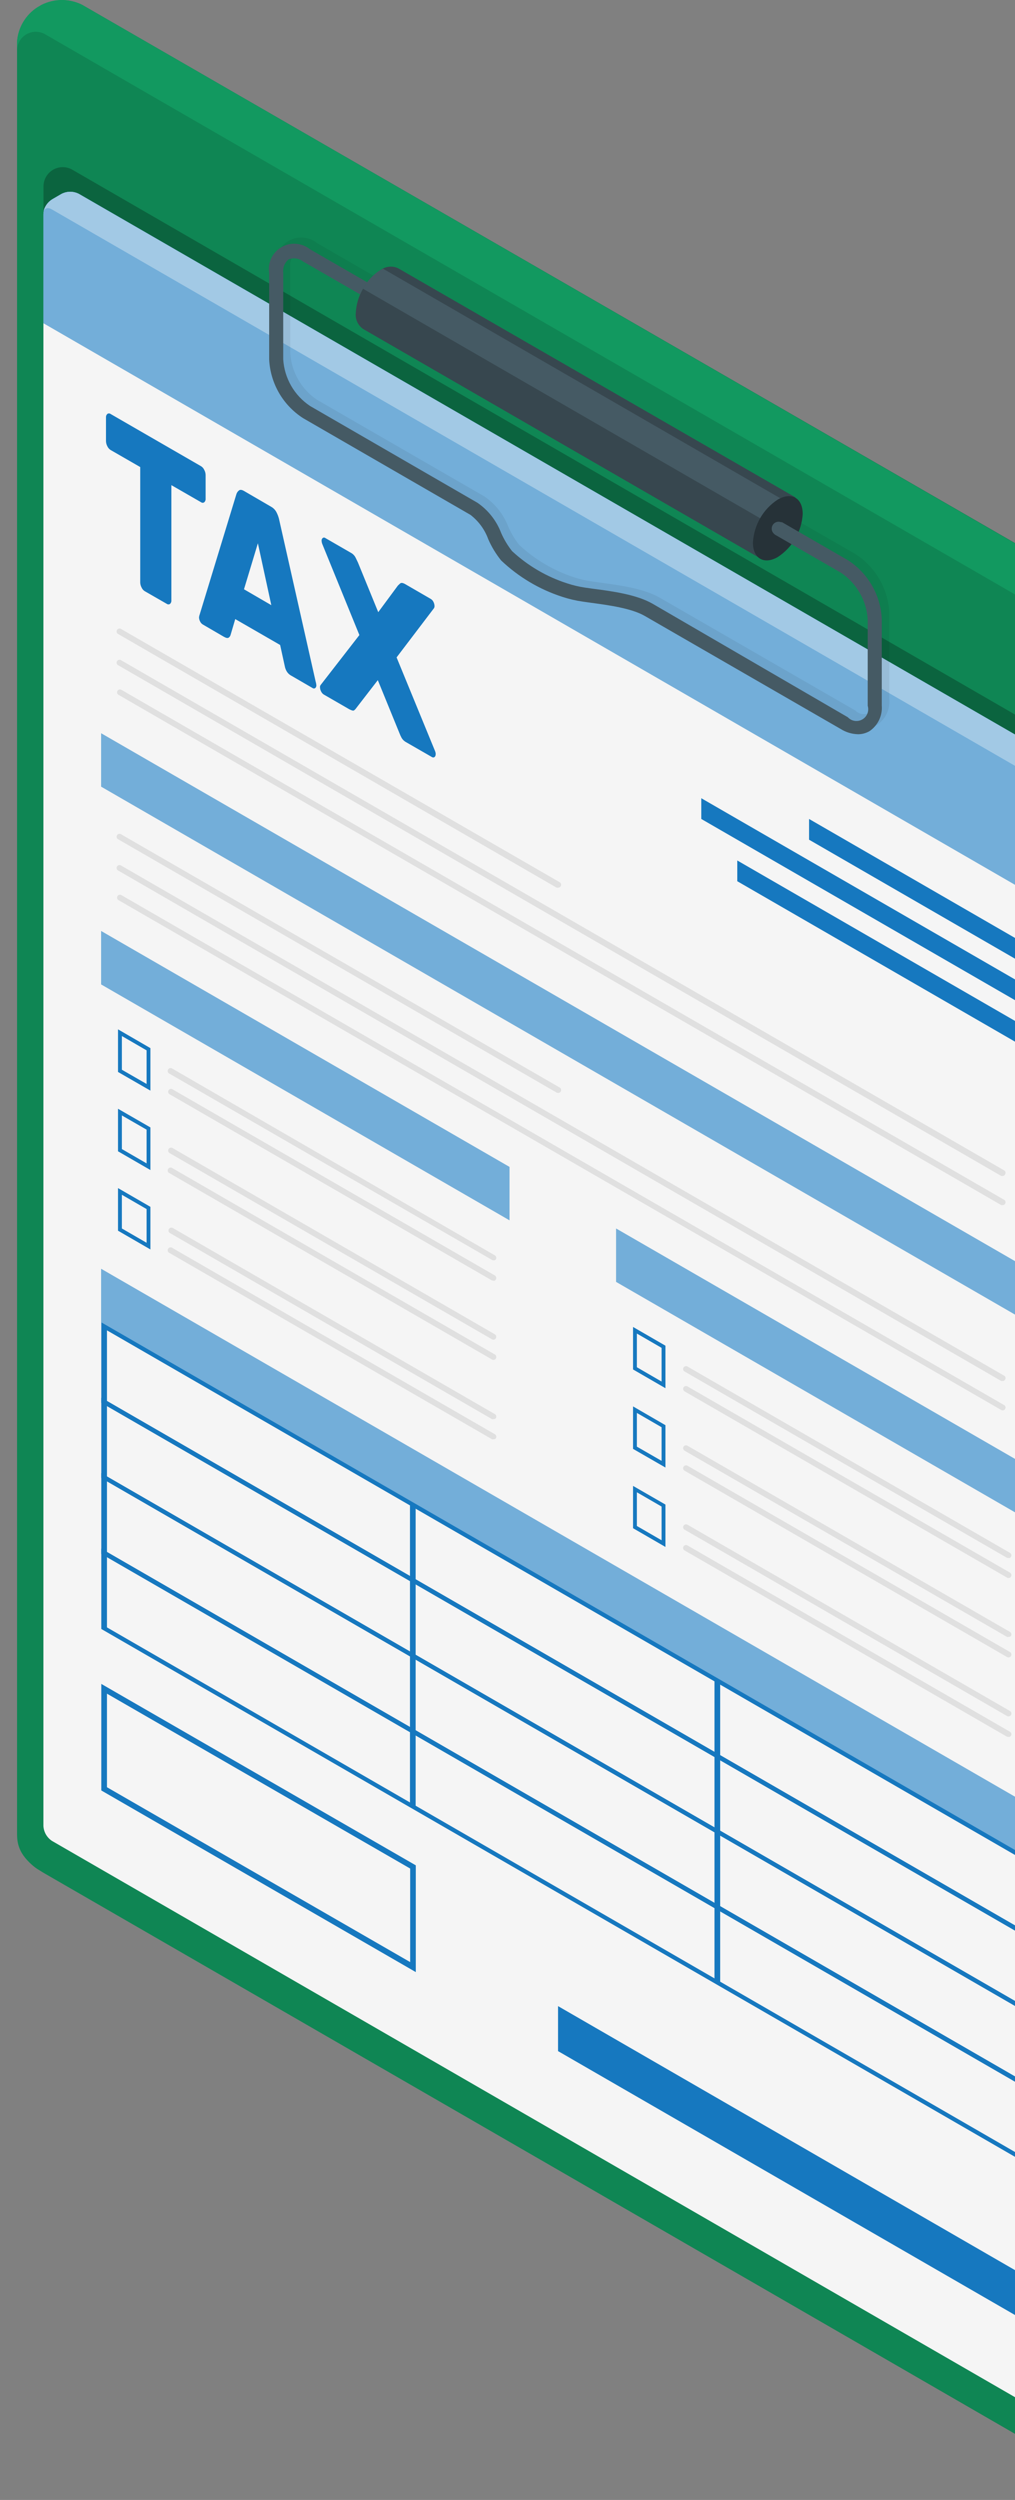 <svg width="26" height="64" viewBox="0 0 26 64" fill="none" xmlns="http://www.w3.org/2000/svg">
<rect x="0" y="0" width="26" height="64" fill="#808080" stroke="none"/>
<path d="M2.103 0.124L29.863 16.132C30.015 16.23 30.14 16.363 30.23 16.52C30.32 16.676 30.372 16.851 30.382 17.031V62.919C30.372 63.099 30.32 63.274 30.23 63.43C30.14 63.586 30.014 63.719 29.863 63.817L29.758 63.876C29.596 63.957 29.418 64 29.238 64C29.057 64 28.879 63.957 28.718 63.876L0.957 47.846C0.807 47.747 0.681 47.614 0.591 47.458C0.501 47.302 0.449 47.127 0.439 46.946V1.081C0.449 0.902 0.502 0.729 0.592 0.575C0.682 0.421 0.807 0.29 0.957 0.193L1.063 0.132C1.224 0.05 1.402 0.006 1.582 0.005C1.763 0.003 1.941 0.044 2.103 0.124Z" fill="#16BF78"/>
<path opacity="0.45" d="M2.103 0.124L29.863 16.132C30.015 16.23 30.14 16.363 30.23 16.52C30.32 16.676 30.372 16.851 30.382 17.031V62.919C30.372 63.099 30.32 63.274 30.23 63.43C30.14 63.586 30.014 63.719 29.863 63.817L29.758 63.876C29.596 63.957 29.418 64 29.238 64C29.057 64 28.879 63.957 28.718 63.876L0.957 47.846C0.807 47.747 0.681 47.614 0.591 47.458C0.501 47.302 0.449 47.127 0.439 46.946V1.081C0.449 0.902 0.502 0.729 0.592 0.575C0.682 0.421 0.807 0.29 0.957 0.193L1.063 0.132C1.224 0.05 1.402 0.006 1.582 0.005C1.763 0.003 1.941 0.044 2.103 0.124Z" fill="black"/>
<path d="M0.439 46.993C0.439 47.449 0.758 47.74 1.155 47.968L28.52 63.756C28.915 63.986 29.237 63.8 29.237 63.349V17.912C29.237 17.661 29.171 17.415 29.046 17.198C28.921 16.98 28.74 16.8 28.523 16.675L1.157 0.871C1.085 0.829 1.003 0.807 0.919 0.806C0.836 0.806 0.754 0.827 0.681 0.868C0.608 0.91 0.548 0.969 0.505 1.041C0.463 1.113 0.44 1.194 0.439 1.278V46.993Z" fill="#16BF78"/>
<path opacity="0.3" d="M0.439 46.993C0.439 47.449 0.758 47.74 1.155 47.968L28.52 63.756C28.915 63.986 29.237 63.8 29.237 63.349V17.912C29.237 17.661 29.171 17.415 29.046 17.198C28.921 16.98 28.74 16.8 28.523 16.675L1.157 0.871C1.085 0.829 1.003 0.807 0.919 0.806C0.836 0.806 0.754 0.827 0.681 0.868C0.608 0.91 0.548 0.969 0.505 1.041C0.463 1.113 0.44 1.194 0.439 1.278V46.993Z" fill="black"/>
<path d="M0.436 1.081V1.284C0.438 1.201 0.461 1.119 0.504 1.047C0.547 0.975 0.608 0.916 0.68 0.875C0.753 0.834 0.835 0.812 0.919 0.813C1.002 0.813 1.084 0.835 1.157 0.877L28.523 16.675C28.74 16.799 28.921 16.98 29.045 17.198C29.046 17.203 29.046 17.208 29.045 17.212L30.23 16.529C30.141 16.367 30.012 16.231 29.855 16.134L2.103 0.124C1.942 0.043 1.764 0 1.583 0C1.402 0 1.224 0.043 1.063 0.124L0.959 0.185C0.808 0.282 0.681 0.414 0.59 0.57C0.499 0.726 0.446 0.901 0.436 1.081Z" fill="#16BF78"/>
<path opacity="0.2" d="M0.436 1.081V1.284C0.438 1.201 0.461 1.119 0.504 1.047C0.547 0.975 0.608 0.916 0.68 0.875C0.753 0.834 0.835 0.812 0.919 0.813C1.002 0.813 1.084 0.835 1.157 0.877L28.523 16.675C28.74 16.799 28.921 16.98 29.045 17.198C29.046 17.203 29.046 17.208 29.045 17.212L30.23 16.529C30.141 16.367 30.012 16.231 29.855 16.134L2.103 0.124C1.942 0.043 1.764 0 1.583 0C1.402 0 1.224 0.043 1.063 0.124L0.959 0.185C0.808 0.282 0.681 0.414 0.59 0.57C0.499 0.726 0.446 0.901 0.436 1.081Z" fill="black"/>
<path opacity="0.25" d="M1.112 45.925C1.112 46.395 1.442 46.694 1.851 46.93L27.715 61.861C28.122 62.097 28.453 61.906 28.453 61.434V20.559C28.453 20.301 28.386 20.048 28.257 19.824C28.128 19.601 27.942 19.415 27.719 19.286L1.855 4.346C1.78 4.303 1.695 4.279 1.608 4.279C1.521 4.279 1.436 4.302 1.36 4.345C1.285 4.389 1.223 4.451 1.18 4.526C1.136 4.602 1.114 4.687 1.114 4.774V45.925H1.112Z" fill="black"/>
<path d="M27.788 19.841L2.02 4.963C1.951 4.929 1.875 4.911 1.799 4.911C1.722 4.911 1.647 4.929 1.578 4.963L1.33 5.107C1.267 5.149 1.214 5.204 1.176 5.27C1.138 5.335 1.116 5.408 1.112 5.484V46.747C1.116 46.824 1.139 46.898 1.177 46.965C1.216 47.031 1.269 47.088 1.334 47.13L27.102 62.006C27.171 62.041 27.246 62.059 27.323 62.059C27.4 62.059 27.475 62.041 27.544 62.006L27.792 61.863C27.856 61.821 27.909 61.765 27.948 61.698C27.986 61.632 28.008 61.557 28.012 61.481V20.224C28.007 20.147 27.985 20.072 27.946 20.006C27.907 19.939 27.853 19.883 27.788 19.841Z" fill="#F5F5F5"/>
<path d="M1.33 5.107L1.578 4.963C1.647 4.929 1.722 4.911 1.799 4.911C1.875 4.911 1.951 4.929 2.02 4.963L27.788 19.841C27.852 19.883 27.905 19.94 27.943 20.006C27.982 20.073 28.004 20.147 28.008 20.224V23.005L27.318 23.412L1.112 8.274V5.484C1.116 5.408 1.138 5.335 1.176 5.27C1.214 5.204 1.267 5.149 1.33 5.107Z" fill="#1678BF"/>
<path opacity="0.4" d="M1.33 5.107L1.578 4.963C1.647 4.929 1.722 4.911 1.799 4.911C1.875 4.911 1.951 4.929 2.02 4.963L27.788 19.841C27.852 19.883 27.905 19.94 27.943 20.006C27.982 20.073 28.004 20.147 28.008 20.224V23.005L27.318 23.412L1.112 8.274V5.484C1.116 5.408 1.138 5.335 1.176 5.27C1.214 5.204 1.267 5.149 1.33 5.107Z" fill="white"/>
<path d="M1.112 5.423C1.141 5.333 1.224 5.303 1.326 5.362L27.094 20.24C27.16 20.28 27.214 20.337 27.251 20.405L27.939 19.998C27.902 19.93 27.849 19.873 27.784 19.833L2.018 4.963C1.95 4.928 1.874 4.909 1.798 4.909C1.721 4.909 1.646 4.928 1.578 4.963L1.33 5.107C1.274 5.143 1.226 5.189 1.189 5.243C1.151 5.297 1.125 5.358 1.112 5.423Z" fill="#1678BF"/>
<path opacity="0.6" d="M1.112 5.423C1.141 5.333 1.224 5.303 1.326 5.362L27.094 20.24C27.16 20.28 27.214 20.337 27.251 20.405L27.939 19.998C27.902 19.93 27.849 19.873 27.784 19.833L2.018 4.963C1.95 4.928 1.874 4.909 1.798 4.909C1.721 4.909 1.646 4.928 1.578 4.963L1.33 5.107C1.274 5.143 1.226 5.189 1.189 5.243C1.151 5.297 1.125 5.358 1.112 5.423Z" fill="white"/>
<path d="M26.244 24.153L20.725 20.966V21.497L26.244 24.684V24.153Z" fill="#1678BF"/>
<path d="M26.244 25.215L17.964 20.435V20.966L26.244 25.746V25.215Z" fill="#1678BF"/>
<path d="M26.244 26.277L18.886 22.029V22.56L26.244 26.808V26.277Z" fill="#1678BF"/>
<path d="M5.151 11.936C5.187 11.959 5.215 11.991 5.232 12.03C5.254 12.069 5.266 12.113 5.267 12.158V12.768C5.269 12.785 5.266 12.802 5.26 12.817C5.254 12.833 5.245 12.847 5.232 12.858C5.221 12.867 5.206 12.872 5.192 12.872C5.177 12.872 5.163 12.867 5.151 12.858L4.39 12.42V15.371C4.392 15.387 4.389 15.404 4.383 15.42C4.377 15.435 4.368 15.449 4.355 15.46C4.344 15.469 4.329 15.473 4.315 15.473C4.3 15.473 4.286 15.469 4.274 15.46L3.708 15.135C3.672 15.113 3.644 15.08 3.627 15.041C3.605 15.001 3.593 14.957 3.592 14.911V11.957L2.831 11.519C2.796 11.496 2.768 11.464 2.75 11.425C2.728 11.385 2.717 11.341 2.715 11.295V10.685C2.714 10.668 2.716 10.652 2.722 10.637C2.728 10.622 2.738 10.608 2.75 10.597C2.762 10.588 2.776 10.584 2.791 10.584C2.805 10.584 2.82 10.588 2.831 10.597L5.151 11.936Z" fill="#1678BF"/>
<path d="M6.95 12.976C7.006 13.008 7.052 13.056 7.082 13.114C7.109 13.166 7.13 13.22 7.145 13.277L8.085 17.446C8.095 17.477 8.101 17.509 8.104 17.542C8.105 17.555 8.103 17.569 8.098 17.582C8.093 17.595 8.085 17.606 8.075 17.615C8.065 17.622 8.054 17.626 8.041 17.626C8.029 17.626 8.018 17.622 8.008 17.615L7.465 17.3C7.412 17.273 7.369 17.231 7.34 17.18C7.319 17.142 7.304 17.102 7.296 17.06L7.176 16.512L6.026 15.849L5.906 16.256C5.899 16.283 5.882 16.307 5.859 16.323C5.835 16.341 5.794 16.335 5.737 16.303L5.194 15.987C5.165 15.969 5.141 15.943 5.127 15.912C5.109 15.88 5.099 15.843 5.098 15.806C5.1 15.78 5.106 15.754 5.116 15.729L6.057 12.646C6.069 12.611 6.091 12.58 6.12 12.557C6.15 12.532 6.193 12.536 6.25 12.569L6.95 12.976ZM6.25 15.086L6.95 15.493L6.606 13.908L6.25 15.086Z" fill="#1678BF"/>
<path d="M9.678 17.412L9.125 18.128C9.11 18.151 9.09 18.171 9.068 18.187C9.046 18.201 9.007 18.187 8.948 18.158L8.293 17.78C8.263 17.761 8.24 17.734 8.226 17.703C8.208 17.67 8.198 17.634 8.197 17.597C8.197 17.597 8.197 17.583 8.197 17.572C8.2 17.562 8.204 17.552 8.209 17.542L9.206 16.258L8.252 13.918C8.244 13.895 8.239 13.871 8.238 13.847C8.237 13.833 8.238 13.819 8.243 13.807C8.248 13.794 8.256 13.783 8.266 13.774C8.276 13.766 8.288 13.762 8.3 13.762C8.312 13.762 8.324 13.766 8.333 13.774L8.985 14.15C9.04 14.179 9.084 14.224 9.111 14.28L9.168 14.398L9.689 15.672L10.193 14.99C10.205 14.978 10.224 14.96 10.25 14.937C10.277 14.915 10.317 14.919 10.376 14.952L11.036 15.334C11.065 15.352 11.089 15.378 11.103 15.409C11.12 15.442 11.13 15.478 11.131 15.515C11.131 15.534 11.127 15.553 11.117 15.57L10.159 16.83L11.148 19.237C11.152 19.251 11.156 19.265 11.16 19.28C11.16 19.292 11.16 19.3 11.16 19.308C11.161 19.322 11.159 19.335 11.154 19.348C11.149 19.361 11.141 19.372 11.131 19.381C11.121 19.388 11.11 19.392 11.098 19.392C11.086 19.392 11.074 19.388 11.064 19.381L10.407 19.003C10.358 18.978 10.317 18.94 10.289 18.893C10.267 18.853 10.248 18.811 10.232 18.769L9.678 17.412Z" fill="#1678BF"/>
<path d="M26.244 46.139L2.591 32.483V33.849L26.244 47.504V46.139Z" fill="#1678BF"/>
<path opacity="0.4" d="M26.244 46.139L2.591 32.483V33.849L26.244 47.504V46.139Z" fill="white"/>
<path d="M2.74 34.058L26.101 47.547V49.352L2.74 35.865V34.058ZM2.595 33.855V35.914L26.248 49.569V47.504L2.591 33.849L2.595 33.855Z" fill="#1678BF"/>
<path d="M18.302 44.948L18.448 44.969V43.05L18.302 43.029V44.948Z" fill="#1678BF"/>
<path d="M10.502 40.443L10.647 40.466V38.537L10.502 38.516V40.443Z" fill="#1678BF"/>
<path d="M2.74 35.991L26.101 49.48V51.285L2.74 37.798V35.991ZM2.595 35.788V37.837L26.248 51.492V49.435L2.591 35.782L2.595 35.788Z" fill="#1678BF"/>
<path d="M18.302 46.881L18.448 46.902V44.983L18.302 44.962V46.881Z" fill="#1678BF"/>
<path d="M10.502 42.376L10.647 42.397V40.47L10.502 40.449V42.376Z" fill="#1678BF"/>
<path d="M2.74 37.924L26.101 51.413V53.218L2.74 39.731V37.924ZM2.595 37.721V39.782L26.248 53.437V51.37L2.591 37.713L2.595 37.721Z" fill="#1678BF"/>
<path d="M18.302 48.812L18.448 48.835V46.916L18.302 46.896V48.812Z" fill="#1678BF"/>
<path d="M10.502 44.309L10.647 44.33V42.403L10.502 42.38V44.309Z" fill="#1678BF"/>
<path d="M2.74 39.857L26.101 53.346V55.151L2.74 41.662V39.857ZM2.595 39.654V41.703L26.248 55.36V53.301L2.591 39.646L2.595 39.654Z" fill="#1678BF"/>
<path d="M18.302 50.745L18.448 50.768V48.849L18.302 48.829V50.745Z" fill="#1678BF"/>
<path d="M10.502 46.242L10.647 46.263V44.334L10.502 44.313V46.242Z" fill="#1678BF"/>
<path d="M2.74 43.359L10.507 47.836V50.231L2.74 45.754V43.359ZM2.595 43.107V45.837L10.651 50.487V47.754L2.591 43.107H2.595Z" fill="#1678BF"/>
<path d="M26.244 58.258L14.295 51.358V52.51L26.244 59.407V58.258Z" fill="#1678BF"/>
<path d="M13.052 29.875L2.591 23.835V25.201L13.052 31.24V29.875Z" fill="#1678BF"/>
<path opacity="0.4" d="M13.052 29.875L2.591 23.835V25.201L13.052 31.24V29.875Z" fill="white"/>
<path d="M3.853 27.921L3.023 27.443V26.352L3.853 26.833V27.921ZM3.122 27.386L3.755 27.75V26.89L3.122 26.523V27.386Z" fill="#1678BF"/>
<path d="M3.853 29.954L3.023 29.474V28.385L3.853 28.863V29.954ZM3.122 29.417L3.755 29.783V28.92L3.122 28.556V29.417Z" fill="#1678BF"/>
<path d="M3.853 31.987L3.023 31.507V30.416L3.853 30.896V31.987ZM3.122 31.45L3.755 31.816V30.953L3.122 30.587V31.45Z" fill="#1678BF"/>
<path d="M12.641 32.266C12.628 32.266 12.615 32.263 12.604 32.255L4.343 27.488C4.333 27.484 4.324 27.478 4.316 27.47C4.309 27.462 4.303 27.453 4.299 27.442C4.296 27.432 4.295 27.421 4.296 27.41C4.297 27.399 4.3 27.389 4.306 27.38C4.311 27.37 4.319 27.362 4.328 27.356C4.337 27.35 4.347 27.346 4.357 27.344C4.368 27.342 4.379 27.342 4.39 27.345C4.4 27.348 4.41 27.353 4.419 27.36L12.678 32.139C12.694 32.149 12.707 32.165 12.711 32.184C12.716 32.202 12.714 32.222 12.704 32.239C12.697 32.249 12.687 32.256 12.676 32.261C12.665 32.265 12.653 32.267 12.641 32.266Z" fill="#E0E0E0"/>
<path d="M12.641 32.782C12.629 32.785 12.617 32.785 12.604 32.782L4.343 28.013C4.327 28.003 4.314 27.987 4.31 27.968C4.305 27.95 4.307 27.93 4.317 27.913C4.321 27.904 4.328 27.897 4.336 27.891C4.343 27.884 4.352 27.88 4.362 27.878C4.371 27.875 4.381 27.875 4.391 27.876C4.401 27.878 4.41 27.881 4.419 27.887L12.678 32.654C12.691 32.663 12.701 32.675 12.707 32.69C12.713 32.705 12.714 32.721 12.71 32.737C12.706 32.752 12.697 32.766 12.684 32.776C12.672 32.786 12.657 32.792 12.641 32.792V32.782Z" fill="#E0E0E0"/>
<path d="M12.641 34.298C12.628 34.298 12.616 34.295 12.604 34.288L4.343 29.519C4.327 29.509 4.314 29.493 4.31 29.474C4.305 29.456 4.307 29.436 4.317 29.419C4.321 29.41 4.328 29.402 4.336 29.396C4.343 29.39 4.352 29.386 4.362 29.383C4.371 29.38 4.381 29.38 4.391 29.381C4.401 29.382 4.41 29.385 4.419 29.39L12.678 34.16C12.691 34.169 12.701 34.181 12.707 34.196C12.713 34.211 12.714 34.227 12.71 34.242C12.706 34.258 12.697 34.271 12.684 34.281C12.672 34.291 12.657 34.297 12.641 34.298Z" fill="#E0E0E0"/>
<path d="M12.641 34.815C12.628 34.815 12.616 34.811 12.604 34.805L4.343 30.035C4.333 30.032 4.324 30.025 4.316 30.017C4.309 30.01 4.303 30 4.299 29.99C4.296 29.98 4.295 29.969 4.296 29.958C4.297 29.947 4.3 29.936 4.306 29.927C4.311 29.918 4.319 29.91 4.328 29.903C4.337 29.897 4.347 29.893 4.357 29.891C4.368 29.889 4.379 29.89 4.39 29.892C4.4 29.895 4.41 29.9 4.419 29.907L12.678 34.677C12.694 34.687 12.707 34.703 12.711 34.721C12.716 34.74 12.714 34.76 12.704 34.776C12.698 34.788 12.689 34.798 12.678 34.805C12.667 34.811 12.654 34.815 12.641 34.815Z" fill="#E0E0E0"/>
<path d="M12.641 36.331C12.629 36.334 12.617 36.334 12.604 36.331L4.343 31.561C4.329 31.55 4.32 31.534 4.317 31.517C4.314 31.499 4.317 31.481 4.326 31.465C4.335 31.45 4.35 31.438 4.367 31.432C4.383 31.427 4.402 31.427 4.419 31.433L12.678 36.203C12.694 36.213 12.707 36.228 12.711 36.247C12.716 36.266 12.714 36.286 12.704 36.303C12.697 36.312 12.687 36.32 12.676 36.325C12.665 36.33 12.653 36.332 12.641 36.331Z" fill="#E0E0E0"/>
<path d="M12.641 36.846C12.629 36.85 12.616 36.85 12.604 36.846L4.343 32.078C4.333 32.074 4.324 32.068 4.316 32.06C4.309 32.053 4.303 32.043 4.299 32.033C4.296 32.023 4.295 32.012 4.296 32.001C4.297 31.99 4.3 31.979 4.306 31.97C4.311 31.961 4.319 31.953 4.328 31.946C4.337 31.94 4.347 31.936 4.357 31.934C4.368 31.932 4.379 31.933 4.39 31.935C4.4 31.938 4.41 31.943 4.419 31.95L12.678 36.718C12.694 36.728 12.707 36.744 12.712 36.763C12.716 36.782 12.714 36.802 12.704 36.819C12.697 36.829 12.687 36.836 12.676 36.841C12.665 36.846 12.653 36.847 12.641 36.846Z" fill="#E0E0E0"/>
<path d="M26.244 37.491L15.783 31.452V32.817L26.244 38.856V37.491Z" fill="#1678BF"/>
<path opacity="0.4" d="M26.244 37.491L15.783 31.452V32.817L26.244 38.856V37.491Z" fill="white"/>
<path d="M17.046 35.539L16.216 35.059V33.971L17.046 34.451V35.539ZM16.314 35.002L16.947 35.369V34.506L16.314 34.14V35.002Z" fill="#1678BF"/>
<path d="M17.046 37.57L16.216 37.092V36.005L17.046 36.486V37.57ZM16.314 37.035L16.947 37.399V36.538L16.314 36.172V37.035Z" fill="#1678BF"/>
<path d="M17.046 39.603L16.216 39.123V38.04L17.046 38.518V39.603ZM16.314 39.066L16.947 39.432V38.569L16.314 38.203V39.066Z" fill="#1678BF"/>
<path d="M25.832 39.882C25.82 39.885 25.808 39.885 25.796 39.882L17.537 35.112C17.528 35.108 17.52 35.101 17.514 35.093C17.508 35.086 17.503 35.077 17.501 35.067C17.498 35.058 17.497 35.048 17.499 35.038C17.5 35.028 17.503 35.019 17.508 35.01C17.518 34.994 17.535 34.981 17.554 34.977C17.573 34.972 17.593 34.974 17.61 34.984L25.871 39.754C25.885 39.762 25.896 39.774 25.902 39.789C25.908 39.804 25.909 39.821 25.904 39.837C25.9 39.852 25.89 39.866 25.878 39.876C25.864 39.885 25.849 39.89 25.832 39.89V39.882Z" fill="#E0E0E0"/>
<path d="M25.832 40.398C25.82 40.399 25.807 40.395 25.796 40.388L17.537 35.621C17.52 35.611 17.507 35.595 17.502 35.576C17.496 35.557 17.499 35.536 17.508 35.519C17.518 35.502 17.535 35.49 17.554 35.485C17.573 35.48 17.593 35.483 17.61 35.493L25.871 40.26C25.888 40.27 25.9 40.287 25.905 40.306C25.91 40.325 25.907 40.345 25.898 40.362C25.891 40.373 25.881 40.383 25.87 40.389C25.859 40.396 25.846 40.399 25.832 40.398Z" fill="#E0E0E0"/>
<path d="M25.832 41.906C25.82 41.91 25.808 41.91 25.796 41.906L17.537 37.139C17.52 37.129 17.507 37.113 17.502 37.094C17.496 37.075 17.499 37.054 17.508 37.037C17.518 37.02 17.535 37.008 17.554 37.003C17.573 36.998 17.593 37.001 17.61 37.011L25.871 41.778C25.888 41.788 25.9 41.805 25.905 41.824C25.91 41.843 25.907 41.863 25.898 41.88C25.89 41.889 25.88 41.897 25.868 41.901C25.857 41.906 25.845 41.908 25.832 41.906Z" fill="#E0E0E0"/>
<path d="M25.832 42.431C25.82 42.431 25.807 42.427 25.796 42.421L17.537 37.652C17.528 37.647 17.52 37.641 17.514 37.633C17.508 37.626 17.504 37.617 17.501 37.608C17.498 37.599 17.497 37.589 17.499 37.579C17.5 37.569 17.503 37.56 17.508 37.552C17.518 37.535 17.534 37.522 17.553 37.517C17.572 37.511 17.593 37.514 17.61 37.523L25.871 42.293C25.888 42.303 25.9 42.319 25.905 42.338C25.91 42.357 25.907 42.378 25.898 42.395C25.891 42.406 25.881 42.415 25.87 42.421C25.858 42.428 25.846 42.431 25.832 42.431Z" fill="#E0E0E0"/>
<path d="M25.832 43.941C25.82 43.941 25.807 43.937 25.796 43.931L17.537 39.161C17.528 39.157 17.52 39.151 17.514 39.143C17.508 39.136 17.504 39.127 17.501 39.118C17.498 39.108 17.497 39.099 17.499 39.089C17.5 39.079 17.503 39.07 17.508 39.062C17.518 39.044 17.534 39.032 17.553 39.027C17.572 39.021 17.593 39.024 17.61 39.033L25.871 43.803C25.888 43.813 25.9 43.829 25.905 43.848C25.91 43.867 25.907 43.887 25.898 43.904C25.891 43.916 25.881 43.925 25.87 43.931C25.858 43.938 25.846 43.941 25.832 43.941Z" fill="#E0E0E0"/>
<path d="M25.832 44.462C25.82 44.465 25.808 44.465 25.796 44.462L17.537 39.693C17.528 39.688 17.52 39.681 17.514 39.674C17.508 39.666 17.503 39.657 17.501 39.648C17.498 39.638 17.497 39.628 17.499 39.618C17.5 39.609 17.503 39.599 17.508 39.591C17.518 39.574 17.535 39.562 17.554 39.557C17.573 39.552 17.593 39.554 17.61 39.564L25.871 44.334C25.885 44.342 25.896 44.355 25.902 44.37C25.908 44.385 25.909 44.401 25.904 44.417C25.9 44.432 25.89 44.446 25.878 44.456C25.864 44.465 25.849 44.47 25.832 44.47V44.462Z" fill="#E0E0E0"/>
<path d="M26.244 32.428L2.591 18.773V20.138L26.244 33.794V32.428Z" fill="#1678BF"/>
<path opacity="0.4" d="M26.244 32.428L2.591 18.773V20.138L26.244 33.794V32.428Z" fill="white"/>
<path d="M14.295 27.98C14.282 27.98 14.268 27.977 14.257 27.97L3.035 21.491C3.025 21.488 3.016 21.481 3.008 21.474C3 21.466 2.995 21.456 2.991 21.446C2.988 21.436 2.986 21.425 2.987 21.414C2.988 21.403 2.992 21.392 2.997 21.383C3.003 21.374 3.01 21.366 3.019 21.359C3.028 21.353 3.038 21.349 3.049 21.347C3.06 21.345 3.071 21.346 3.081 21.349C3.092 21.351 3.102 21.356 3.11 21.363L14.338 27.842C14.355 27.852 14.367 27.868 14.372 27.887C14.377 27.906 14.374 27.927 14.364 27.944C14.357 27.955 14.347 27.965 14.335 27.971C14.323 27.978 14.309 27.981 14.295 27.98Z" fill="#E0E0E0"/>
<path d="M25.684 35.354C25.672 35.357 25.659 35.357 25.647 35.354L3.035 22.291C3.025 22.287 3.016 22.281 3.008 22.273C3 22.265 2.995 22.256 2.991 22.246C2.988 22.235 2.986 22.224 2.987 22.213C2.988 22.203 2.992 22.192 2.997 22.183C3.003 22.173 3.01 22.165 3.019 22.159C3.028 22.153 3.038 22.149 3.049 22.147C3.06 22.145 3.071 22.145 3.081 22.148C3.092 22.151 3.102 22.156 3.11 22.163L25.721 35.218C25.729 35.222 25.737 35.229 25.743 35.236C25.749 35.244 25.754 35.252 25.756 35.262C25.759 35.271 25.759 35.281 25.758 35.291C25.756 35.3 25.752 35.309 25.747 35.318C25.741 35.329 25.732 35.339 25.721 35.345C25.71 35.352 25.697 35.355 25.684 35.354Z" fill="#E0E0E0"/>
<path d="M25.684 36.107C25.671 36.108 25.658 36.104 25.647 36.097L3.035 23.044C3.018 23.034 3.006 23.017 3.001 22.998C2.996 22.979 2.999 22.959 3.008 22.942C3.019 22.925 3.035 22.913 3.054 22.908C3.073 22.903 3.093 22.906 3.11 22.916L25.721 35.971C25.729 35.975 25.737 35.981 25.743 35.989C25.749 35.997 25.754 36.005 25.756 36.015C25.759 36.024 25.759 36.034 25.758 36.044C25.756 36.053 25.752 36.062 25.747 36.071C25.741 36.082 25.732 36.092 25.721 36.098C25.71 36.105 25.697 36.108 25.684 36.107Z" fill="#E0E0E0"/>
<path d="M14.295 22.724C14.283 22.727 14.269 22.727 14.257 22.724L3.035 16.236C3.025 16.232 3.016 16.226 3.008 16.218C3 16.21 2.995 16.2 2.991 16.19C2.988 16.18 2.986 16.169 2.987 16.158C2.988 16.147 2.992 16.137 2.997 16.127C3.003 16.118 3.01 16.11 3.019 16.104C3.028 16.097 3.038 16.093 3.049 16.091C3.06 16.089 3.071 16.09 3.081 16.093C3.092 16.095 3.102 16.101 3.11 16.107L14.338 22.586C14.355 22.596 14.367 22.613 14.372 22.632C14.377 22.651 14.374 22.671 14.364 22.688C14.357 22.7 14.347 22.709 14.335 22.716C14.323 22.722 14.309 22.725 14.295 22.724Z" fill="#E0E0E0"/>
<path d="M25.684 30.105C25.672 30.108 25.659 30.108 25.647 30.105L3.035 17.035C3.025 17.031 3.016 17.025 3.008 17.017C3 17.009 2.995 17 2.991 16.99C2.988 16.98 2.986 16.969 2.987 16.958C2.988 16.947 2.992 16.936 2.997 16.927C3.003 16.918 3.01 16.91 3.019 16.903C3.028 16.897 3.038 16.893 3.049 16.891C3.06 16.889 3.071 16.89 3.081 16.892C3.092 16.895 3.102 16.9 3.11 16.907L25.721 29.962C25.729 29.967 25.737 29.973 25.743 29.98C25.749 29.988 25.754 29.997 25.756 30.006C25.759 30.015 25.759 30.025 25.758 30.035C25.756 30.045 25.752 30.054 25.747 30.062C25.742 30.075 25.733 30.085 25.722 30.093C25.711 30.101 25.698 30.105 25.684 30.105Z" fill="#E0E0E0"/>
<path d="M25.684 30.851C25.672 30.855 25.659 30.855 25.647 30.851L3.035 17.788C3.018 17.778 3.006 17.762 3.001 17.743C2.996 17.724 2.999 17.703 3.008 17.686C3.019 17.67 3.035 17.657 3.054 17.652C3.073 17.648 3.093 17.65 3.11 17.66L25.721 30.715C25.729 30.719 25.737 30.726 25.743 30.733C25.749 30.741 25.754 30.75 25.756 30.759C25.759 30.768 25.759 30.778 25.758 30.788C25.756 30.797 25.752 30.807 25.747 30.815C25.741 30.826 25.732 30.836 25.721 30.842C25.71 30.849 25.697 30.852 25.684 30.851Z" fill="#E0E0E0"/>
<g opacity="0.25">
<path opacity="0.25" d="M7.076 6.829V9.045C7.091 9.346 7.177 9.64 7.328 9.902C7.479 10.163 7.691 10.385 7.945 10.548L12.232 13.023C12.442 13.182 12.602 13.399 12.692 13.647C12.778 13.842 12.89 14.024 13.024 14.189C13.357 14.567 14.084 14.96 14.597 15.125C14.764 15.179 14.935 15.218 15.109 15.243L15.313 15.271C15.781 15.334 16.363 15.414 16.704 15.611L21.73 18.506C21.862 18.587 22.013 18.632 22.168 18.637C22.27 18.638 22.372 18.612 22.461 18.561C22.569 18.49 22.655 18.391 22.712 18.275C22.768 18.158 22.791 18.029 22.78 17.9V15.688C22.766 15.386 22.679 15.093 22.528 14.831C22.377 14.569 22.166 14.348 21.912 14.184L20.227 13.216H20.202C20.162 13.199 20.117 13.197 20.076 13.211C20.035 13.225 20 13.253 19.979 13.291C19.957 13.329 19.95 13.373 19.959 13.415C19.968 13.457 19.991 13.495 20.025 13.521C20.031 13.527 20.038 13.532 20.046 13.535L21.73 14.51C21.929 14.643 22.095 14.819 22.215 15.026C22.334 15.232 22.405 15.464 22.42 15.703V17.896C22.439 17.961 22.435 18.03 22.41 18.093C22.385 18.155 22.339 18.208 22.281 18.242C22.223 18.276 22.154 18.289 22.087 18.28C22.021 18.271 21.959 18.239 21.912 18.191L16.894 15.298C16.487 15.066 15.876 14.982 15.37 14.915L15.166 14.886C15.012 14.864 14.859 14.829 14.71 14.781C14.185 14.61 13.704 14.327 13.3 13.95C13.188 13.809 13.094 13.653 13.022 13.487C12.901 13.172 12.688 12.902 12.411 12.711L8.124 10.237C7.925 10.105 7.76 9.928 7.641 9.721C7.521 9.514 7.451 9.283 7.436 9.045V6.829C7.427 6.764 7.436 6.698 7.46 6.638C7.484 6.577 7.524 6.524 7.574 6.483C7.636 6.459 7.702 6.452 7.767 6.461C7.831 6.471 7.893 6.496 7.945 6.536L9.406 7.38C9.453 7.27 9.515 7.166 9.589 7.071L8.124 6.225C8.022 6.142 7.897 6.093 7.765 6.083C7.634 6.073 7.503 6.103 7.39 6.169C7.276 6.235 7.185 6.334 7.129 6.453C7.073 6.572 7.055 6.705 7.076 6.835V6.829Z" fill="black"/>
</g>
<path d="M10.203 6.87C10.131 6.835 10.051 6.82 9.971 6.828C9.891 6.835 9.814 6.865 9.75 6.912C9.564 7.033 9.41 7.196 9.299 7.387C9.189 7.579 9.125 7.794 9.113 8.015C9.105 8.094 9.119 8.173 9.152 8.244C9.185 8.316 9.237 8.377 9.302 8.422L19.476 14.296L20.377 12.734L10.203 6.87Z" fill="#37474F"/>
<path d="M19.924 13.529L9.298 7.392C9.404 7.195 9.56 7.028 9.75 6.908C9.772 6.896 9.792 6.89 9.813 6.88L20.271 12.919L19.924 13.529Z" fill="#455A64"/>
<path d="M19.924 12.789C20.276 12.585 20.562 12.75 20.562 13.157C20.55 13.378 20.485 13.593 20.375 13.785C20.264 13.976 20.109 14.139 19.924 14.26C19.572 14.463 19.287 14.299 19.287 13.892C19.299 13.671 19.363 13.456 19.473 13.264C19.584 13.072 19.738 12.909 19.924 12.789Z" fill="#263238"/>
<path d="M6.895 6.988V9.201C6.909 9.503 6.996 9.797 7.147 10.059C7.298 10.32 7.51 10.542 7.764 10.705L12.051 13.181C12.259 13.341 12.418 13.557 12.507 13.804C12.592 13.999 12.703 14.181 12.836 14.347C13.284 14.773 13.821 15.092 14.409 15.281C14.577 15.336 14.749 15.376 14.924 15.401L15.128 15.43C15.596 15.493 16.177 15.572 16.519 15.77L21.539 18.665C21.67 18.747 21.82 18.792 21.975 18.797C22.078 18.798 22.18 18.771 22.27 18.72C22.377 18.648 22.462 18.55 22.518 18.434C22.574 18.318 22.598 18.189 22.587 18.061V15.845C22.573 15.543 22.487 15.249 22.335 14.987C22.184 14.726 21.973 14.504 21.718 14.341L20.033 13.369C20.025 13.367 20.017 13.367 20.009 13.369C19.97 13.353 19.926 13.352 19.886 13.366C19.846 13.38 19.812 13.408 19.791 13.445C19.77 13.482 19.763 13.525 19.77 13.566C19.778 13.608 19.801 13.645 19.834 13.672C19.839 13.679 19.845 13.684 19.852 13.688L21.539 14.661C21.738 14.793 21.903 14.97 22.022 15.177C22.142 15.383 22.212 15.615 22.227 15.853V18.069C22.247 18.134 22.244 18.204 22.219 18.268C22.194 18.331 22.148 18.384 22.089 18.418C22.03 18.452 21.961 18.465 21.894 18.455C21.826 18.445 21.765 18.412 21.718 18.362L16.713 15.454C16.306 15.222 15.695 15.137 15.189 15.072L14.985 15.043C14.831 15.02 14.678 14.984 14.529 14.935C14.004 14.767 13.522 14.485 13.117 14.109C13.005 13.967 12.911 13.811 12.838 13.645C12.719 13.331 12.506 13.06 12.228 12.87L7.943 10.394C7.744 10.261 7.578 10.085 7.459 9.878C7.34 9.671 7.27 9.44 7.255 9.201V6.988C7.247 6.923 7.255 6.856 7.279 6.796C7.303 6.735 7.343 6.681 7.393 6.64C7.455 6.616 7.521 6.609 7.586 6.618C7.651 6.628 7.712 6.654 7.764 6.695L9.225 7.537C9.273 7.427 9.334 7.323 9.408 7.228L7.943 6.383C7.84 6.301 7.715 6.251 7.584 6.241C7.453 6.231 7.322 6.262 7.209 6.328C7.095 6.394 7.004 6.493 6.948 6.612C6.892 6.731 6.874 6.864 6.895 6.994V6.988Z" fill="#455A64"/>
</svg>
